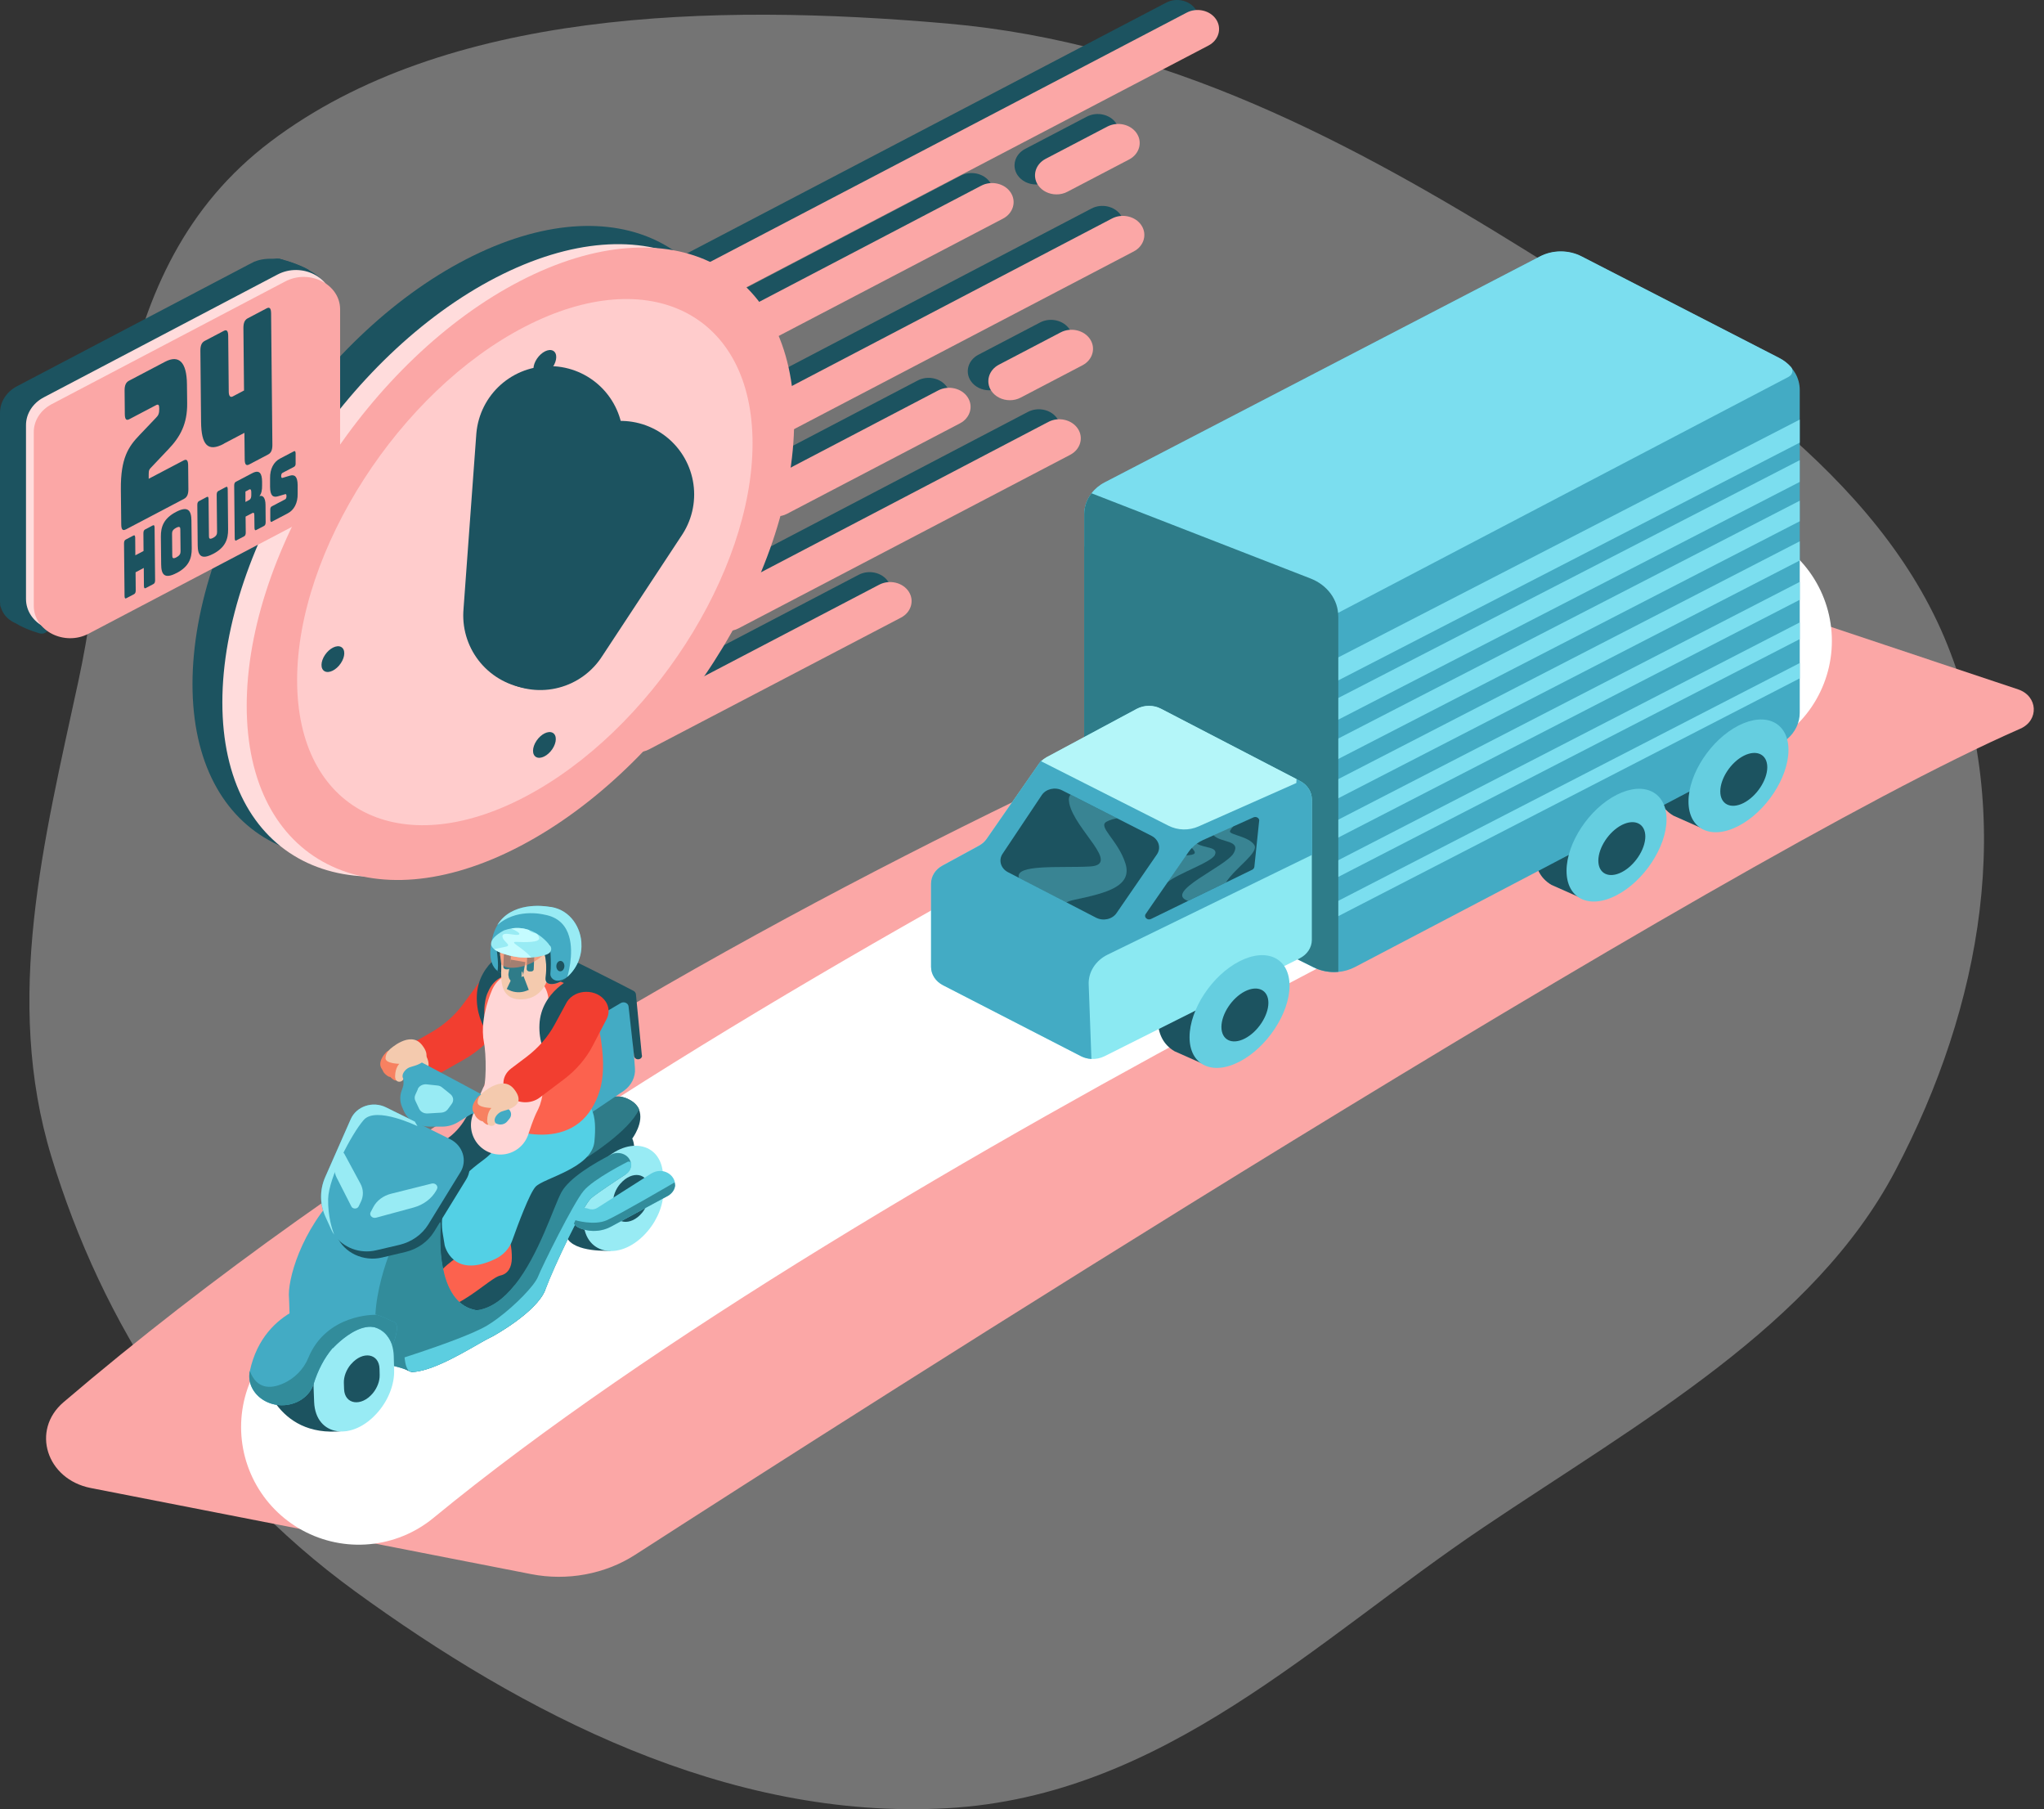 <svg width="139" height="123" viewBox="0 0 139 123" fill="none" xmlns="http://www.w3.org/2000/svg">
<rect x="0" y="0" width="139" height="123" fill="#333333" stroke="none"/>
<path fill-rule="evenodd" clip-rule="evenodd" d="M64.436 1.601C79.278 2.902 91.965 9.694 103.911 17.119C115.685 24.437 127.811 32.286 132.443 43.873C137.091 55.496 134.796 68.369 128.889 79.592C123.353 90.11 111.626 96.615 100.88 103.841C89.438 111.535 79.127 122.096 64.436 122.932C49.436 123.786 35.481 116.427 24.17 108.206C13.583 100.512 6.941 89.968 3.497 78.644C0.232 67.908 2.983 57.174 5.337 46.275C8.112 33.42 6.766 18.419 18.399 9.625C30.282 0.642 48.451 0.2 64.436 1.601Z" fill="white" fill-opacity="0.32"/>
<path d="M108.536 37.681C102.124 39.935 44.984 60.615 4.323 95.328C2.095 97.229 3.155 100.573 6.174 101.165L36.127 107.02C38.578 107.498 41.143 107.02 43.175 105.716C57.585 96.43 116.829 58.521 137.387 49.542C138.68 48.978 138.587 47.32 137.243 46.87L109.715 37.681C109.332 37.552 108.913 37.557 108.536 37.69V37.681Z" fill="#FBA7A6"/>
<path d="M47.147 19.807C46.645 19.807 46.159 19.577 45.885 19.168C45.477 18.553 45.709 17.754 46.402 17.391L79.308 0.179C80 -0.184 80.9 0.023 81.308 0.638C81.717 1.254 81.484 2.053 80.791 2.415L47.886 19.623C47.653 19.747 47.4 19.802 47.147 19.802V19.807Z" fill="#1C5360"/>
<path d="M49.489 23.035C48.987 23.035 48.501 22.805 48.227 22.397C47.818 21.781 48.051 20.982 48.744 20.619L65.331 11.945C66.024 11.582 66.924 11.788 67.332 12.404C67.74 13.019 67.508 13.818 66.815 14.181L50.228 22.856C49.995 22.98 49.742 23.035 49.489 23.035Z" fill="#1C5360"/>
<path d="M70.455 12.541C69.954 12.541 69.468 12.312 69.194 11.903C68.785 11.287 69.018 10.488 69.711 10.126L73.909 7.93C74.602 7.568 75.502 7.774 75.91 8.39C76.319 9.005 76.086 9.804 75.393 10.167L71.195 12.362C70.962 12.486 70.709 12.541 70.455 12.541Z" fill="#1C5360"/>
<path d="M67.276 26.535C66.774 26.535 66.288 26.305 66.014 25.896C65.606 25.281 65.838 24.482 66.531 24.119L70.73 21.924C71.422 21.561 72.322 21.768 72.731 22.383C73.139 22.999 72.906 23.798 72.213 24.16L68.015 26.356C67.782 26.48 67.529 26.535 67.276 26.535Z" fill="#1C5360"/>
<path d="M51.651 28.789C51.149 28.789 50.663 28.56 50.389 28.151C49.98 27.536 50.213 26.736 50.906 26.374L74.225 14.177C74.918 13.814 75.818 14.02 76.226 14.636C76.635 15.251 76.402 16.05 75.709 16.413L52.39 28.61C52.157 28.734 51.904 28.789 51.651 28.789Z" fill="#1C5360"/>
<path d="M51.395 34.433C50.893 34.433 50.407 34.203 50.133 33.794C49.725 33.179 49.957 32.38 50.65 32.017L62.408 25.868C63.101 25.505 64.001 25.712 64.409 26.327C64.817 26.942 64.585 27.742 63.892 28.104L52.134 34.254C51.901 34.377 51.648 34.433 51.395 34.433Z" fill="#1C5360"/>
<path d="M48.094 42.217C47.592 42.217 47.106 41.987 46.832 41.579C46.424 40.963 46.657 40.164 47.349 39.801L69.903 28.004C70.596 27.641 71.496 27.848 71.904 28.463C72.313 29.078 72.08 29.877 71.387 30.24L48.833 42.038C48.601 42.162 48.347 42.217 48.094 42.217Z" fill="#1C5360"/>
<path d="M41.996 50.456C41.495 50.456 41.009 50.227 40.735 49.818C40.326 49.203 40.559 48.403 41.252 48.041L58.397 39.076C59.09 38.714 59.99 38.92 60.398 39.536C60.807 40.151 60.574 40.95 59.881 41.313L42.736 50.277C42.503 50.401 42.25 50.456 41.996 50.456Z" fill="#1C5360"/>
<path opacity="0.4" d="M66.498 65.96C66.793 66.116 67.005 66.217 67.067 66.249C66.994 66.217 66.757 66.112 66.498 65.96Z" fill="#65CEE0"/>
<path d="M48.712 33.431C49.02 32.974 49.03 32.476 48.733 32.318C48.437 32.16 47.947 32.403 47.639 32.859C47.33 33.316 47.32 33.815 47.617 33.972C47.913 34.13 48.403 33.888 48.712 33.431Z" fill="#1C5360"/>
<path d="M48.539 20.482C48.038 20.482 47.552 20.252 47.278 19.843C46.869 19.228 47.102 18.429 47.795 18.066L80.7 0.859C81.393 0.496 82.293 0.702 82.701 1.318C83.109 1.933 82.877 2.732 82.184 3.095L49.279 20.303C49.046 20.427 48.793 20.482 48.539 20.482Z" fill="#FBA7A6"/>
<path d="M50.885 23.715C50.383 23.715 49.897 23.485 49.623 23.076C49.215 22.461 49.447 21.662 50.14 21.299L66.728 12.624C67.42 12.261 68.32 12.468 68.728 13.084C69.137 13.699 68.904 14.498 68.212 14.861L51.624 23.536C51.392 23.66 51.138 23.715 50.885 23.715Z" fill="#FBA7A6"/>
<path d="M71.848 13.216C71.346 13.216 70.86 12.987 70.586 12.578C70.178 11.963 70.41 11.164 71.103 10.801L75.302 8.606C75.995 8.243 76.894 8.45 77.303 9.065C77.711 9.68 77.479 10.479 76.786 10.842L72.587 13.037C72.355 13.161 72.101 13.216 71.848 13.216Z" fill="#FBA7A6"/>
<path d="M68.674 27.209C68.172 27.209 67.686 26.98 67.412 26.571C67.004 25.955 67.237 25.156 67.93 24.794L72.128 22.598C72.821 22.236 73.721 22.442 74.129 23.058C74.537 23.673 74.305 24.472 73.612 24.835L69.413 27.03C69.181 27.154 68.927 27.209 68.674 27.209Z" fill="#FBA7A6"/>
<path d="M53.043 29.469C52.542 29.469 52.056 29.239 51.782 28.831C51.373 28.215 51.606 27.416 52.299 27.053L75.618 14.856C76.311 14.493 77.21 14.7 77.619 15.315C78.027 15.931 77.795 16.73 77.102 17.093L53.782 29.29C53.55 29.414 53.297 29.469 53.043 29.469Z" fill="#FBA7A6"/>
<path d="M52.787 35.108C52.286 35.108 51.8 34.879 51.526 34.47C51.117 33.855 51.35 33.056 52.043 32.693L63.801 26.544C64.493 26.181 65.393 26.387 65.802 27.003C66.21 27.618 65.977 28.417 65.284 28.78L53.527 34.929C53.294 35.053 53.041 35.108 52.787 35.108Z" fill="#FBA7A6"/>
<path d="M49.486 42.897C48.985 42.897 48.499 42.667 48.225 42.258C47.816 41.643 48.049 40.844 48.742 40.481L71.296 28.683C71.989 28.32 72.888 28.527 73.297 29.143C73.705 29.758 73.473 30.557 72.78 30.92L50.226 42.718C49.993 42.842 49.74 42.897 49.486 42.897Z" fill="#FBA7A6"/>
<path d="M43.389 51.131C42.887 51.131 42.401 50.901 42.127 50.493C41.719 49.877 41.951 49.078 42.644 48.715L59.79 39.751C60.483 39.388 61.382 39.595 61.791 40.21C62.199 40.826 61.967 41.625 61.274 41.988L44.128 50.952C43.896 51.076 43.642 51.131 43.389 51.131Z" fill="#FBA7A6"/>
<path d="M116.575 43.572C116.575 43.572 55.469 71.484 24.395 97.018" stroke="white" stroke-width="16" stroke-linecap="round" stroke-linejoin="round"/>
<path d="M42.998 77.413C42.998 77.413 43.391 78.143 42.822 79.213C42.258 80.287 41.079 80.072 40.216 81.422C39.358 82.767 37.662 86.111 36.824 87.056C35.992 88.007 32.264 91.194 29.575 90.184C26.886 89.178 24.073 87.686 26.281 85.674C28.494 83.667 30.661 83.7 31.095 82.386C31.529 81.073 31.291 79.502 33.06 79.171C33.06 79.171 36.204 76.852 38.975 75.502C39.492 75.25 39.999 75.029 40.469 74.864C40.511 74.85 40.552 74.836 40.588 74.823C41.374 74.561 42.046 74.464 42.507 74.634C43.029 74.832 43.313 75.112 43.447 75.419C43.83 76.301 42.992 77.413 42.992 77.413H42.998Z" fill="#1C5360"/>
<path d="M43.459 75.419C42.787 76.907 39.953 78.666 39.953 78.666L38.986 75.502C39.503 75.25 40.01 75.029 40.481 74.864H40.538C40.538 74.864 40.563 74.846 40.605 74.823C41.391 74.561 42.063 74.464 42.523 74.634C43.045 74.832 43.33 75.112 43.464 75.419H43.459Z" fill="#2F7C89"/>
<path d="M42.827 67.916L43.179 72.632C43.225 73.225 42.936 73.799 42.414 74.166L39.617 76.054L37.207 68.132L42.827 67.916Z" fill="#43ABC4"/>
<path d="M43.66 71.755C43.675 71.898 43.546 72.022 43.386 72.017C43.318 72.017 43.256 71.994 43.21 71.953C43.163 71.916 43.132 71.861 43.122 71.801L43.101 71.622L42.744 68.421C42.718 68.192 42.429 68.068 42.212 68.196L41.276 68.747C41.038 68.885 40.873 69.101 40.811 69.349L40.624 70.102L40.609 70.162L40.454 70.07L39.197 69.349L38.939 69.197L37.677 68.472L37.305 68.26L37.243 68.224L36.855 67.999L36.793 67.962L35.764 67.37L35.65 67.305L35.811 67.163L35.826 67.149L36.746 66.336L36.824 66.267L37.046 66.07L37.108 66.015L37.16 65.969L38.267 64.991C38.267 64.991 38.313 65 38.37 65.023C38.52 65.083 38.825 65.225 39.213 65.413C39.518 65.56 39.875 65.739 40.247 65.923C41.374 66.483 42.641 67.135 43.075 67.36C43.173 67.411 43.236 67.498 43.246 67.599L43.649 71.755H43.66Z" fill="#1C5360"/>
<path d="M32.074 75.181C32.074 75.181 31.639 76.499 30.538 77.321C29.437 78.143 27.503 79.796 27.989 82.455L28.103 83.419C28.103 83.419 28.734 85.716 32.441 83.373C32.441 83.373 33.465 79.782 34.018 79.19C34.571 78.597 37.839 77.931 38.015 76.127C38.191 74.322 37.942 73.119 36.184 72.967C34.426 72.816 32.358 74.588 32.074 75.185V75.181Z" fill="#1C5360"/>
<path d="M28.501 83.787C28.501 83.787 27.002 84.242 26.578 84.958C26.154 85.675 26.143 86.276 26.278 86.276C26.412 86.276 26.665 87.245 28.025 86.905C29.385 86.566 30.626 85.744 31.164 85.753C31.701 85.762 31.986 85.404 31.996 84.802C32.007 84.201 31.898 83.117 31.355 83.108C30.812 83.098 29.344 82.23 28.496 83.783L28.501 83.787Z" fill="#1C5360"/>
<path d="M31.472 85.238C31.472 85.238 30.05 86.047 29.663 86.892C29.27 87.737 29.265 88.37 29.394 88.343C29.523 88.315 29.771 89.275 31.059 88.618C32.346 87.962 33.515 86.827 34.027 86.717C34.539 86.607 34.802 86.171 34.807 85.537C34.813 84.903 34.694 83.787 34.177 83.897C33.66 84.008 32.253 83.42 31.467 85.238H31.472Z" fill="#FC624E"/>
<path d="M34.475 76.669C34.475 76.669 34.041 77.987 32.94 78.809C31.838 79.631 29.636 81.28 30.122 83.939L30.241 84.664C30.241 84.664 30.758 86.979 33.663 85.601C34.222 85.339 34.636 84.889 34.827 84.356C35.235 83.213 36.021 81.105 36.425 80.678C36.978 80.086 40.246 79.42 40.422 77.615C40.597 75.81 40.349 74.607 38.591 74.455C36.833 74.304 34.765 76.076 34.48 76.674L34.475 76.669Z" fill="#53D0E5"/>
<path d="M35.16 67.149C35.341 67.539 35.294 67.985 35.035 68.338L33.821 70.024C33.236 70.832 32.455 71.525 31.54 72.044L29.725 73.073C29.043 73.459 28.128 73.298 27.673 72.706C27.207 72.104 27.399 71.287 28.091 70.891L29.281 70.212C30.165 69.707 30.915 69.05 31.488 68.274L32.548 66.841C33.252 66.014 34.725 66.184 35.16 67.144V67.149Z" fill="#F23E30"/>
<path d="M34.771 64.444C34.771 64.444 32.537 65.39 32.429 67.659C32.32 69.928 34.026 71.25 34.026 71.25C34.026 71.25 32.325 66.433 36.26 65.202L34.771 64.444Z" fill="#1C5360"/>
<path d="M33.194 67.429C33.194 67.429 32.77 68.145 33.008 69.711C33.245 71.282 33.499 72.008 33.354 72.605C33.204 73.202 32.217 75.112 32.878 75.847C33.54 76.582 38.256 78.588 40.236 75.365C41.162 73.854 41.317 72.067 40.376 68.302C40.174 67.502 39.093 67.117 38.251 66.791C36.73 66.203 34.005 65.477 33.194 67.429Z" fill="#FC624E"/>
<path d="M35.304 68.081C35.304 68.081 34.669 69.5 34.88 70.538C35.093 71.576 35.093 74.033 34.772 74.602C34.451 75.167 34.027 76.494 34.027 76.494" stroke="#FFD6D6" stroke-width="4" stroke-miterlimit="10" stroke-linecap="round"/>
<path d="M41.529 85.031C41.529 85.031 39 85.187 38.52 84.089L39.936 81.095L41.529 85.035V85.031Z" fill="#1C5360"/>
<path d="M45.091 79.934L45.117 80.889C45.143 81.821 44.75 82.864 44.057 83.686C42.309 85.77 39.776 85.408 39.678 83.056L39.642 82.115C39.6 81.151 40.019 80.067 40.748 79.222L40.758 79.208C42.527 77.165 45.024 77.582 45.091 79.934Z" fill="#98EBF4"/>
<path d="M44.119 80.788L44.13 81.215C44.14 81.628 43.964 82.092 43.659 82.46C42.883 83.387 41.751 83.227 41.71 82.18L41.694 81.762C41.679 81.33 41.86 80.848 42.185 80.471H42.191C42.977 79.557 44.088 79.741 44.119 80.788Z" fill="#1C5360"/>
<path d="M37.3 61.639L37.202 62.217L36.943 63.746L36.917 63.774L36.648 64.068L36.586 64.137H36.581L36.4 64.344L35.919 64.862L35.914 64.867L35.816 64.977L35.697 65.106L35.092 65.763L35.071 65.785L35.04 65.822L34.999 65.868L34.725 66.162L34.637 66.258C34.637 66.258 34.621 66.258 34.596 66.258H34.565C34.466 66.258 34.285 66.245 34.089 66.162C34.047 66.144 34.006 66.125 33.965 66.102C33.934 66.084 33.903 66.066 33.877 66.047C33.867 66.038 33.851 66.029 33.841 66.02C33.675 65.896 33.525 65.703 33.432 65.418C33.313 65.046 33.298 64.509 33.489 63.733C33.572 63.402 33.685 63.122 33.83 62.888C34.802 61.294 36.989 61.593 37.274 61.639C37.289 61.639 37.3 61.643 37.3 61.643V61.639Z" fill="#43ABC4"/>
<path d="M34.787 65.671C34.777 65.932 34.772 66.061 34.715 66.162C34.694 66.199 34.663 66.226 34.627 66.258C34.627 66.258 34.192 66.3 33.83 66.024C33.929 65.611 33.789 64.669 33.789 64.669C33.789 64.669 33.789 64.669 33.794 64.66C33.815 64.633 33.887 64.555 34.006 64.454C34.006 64.454 34.006 64.454 34.011 64.449C34.068 64.403 34.156 64.394 34.244 64.403C34.399 64.417 34.554 64.486 34.554 64.486C34.554 64.486 34.616 64.711 34.678 64.972C34.735 65.221 34.787 65.501 34.782 65.671H34.787Z" fill="#1C5360"/>
<path d="M37.303 66.359C37.132 67.062 36.584 67.994 35.323 67.944C34.061 67.893 34.056 66.704 34.087 65.877C34.087 65.767 34.087 65.661 34.087 65.56C34.077 65.363 34.056 65.184 34.025 65.032C33.973 64.757 34.04 64.477 34.206 64.247C34.268 64.16 34.346 64.077 34.438 64.008L35.457 63.218C35.457 63.218 35.86 63.705 36.962 64.339C38.063 64.972 37.474 65.657 37.303 66.359Z" fill="#F4CAAE"/>
<path d="M35.232 65.326L35.072 66.254C35.061 66.323 35.118 66.387 35.201 66.387L35.465 66.396" stroke="#2F7C89" stroke-miterlimit="10"/>
<path d="M34.674 66.787L34.839 66.865C35.077 66.98 35.367 66.989 35.61 66.897L35.78 66.832" stroke="#2F7C89" stroke-miterlimit="10"/>
<path d="M39.368 65.262C39.193 65.726 38.924 66.093 38.634 66.364C38.598 66.396 38.577 66.415 38.577 66.415C38.562 66.428 38.552 66.438 38.536 66.451L38.495 66.484C38.34 66.608 38.184 66.704 38.035 66.773C38.014 66.782 37.993 66.791 37.972 66.8C37.905 66.828 37.838 66.851 37.776 66.865C37.761 66.869 37.745 66.874 37.729 66.874C37.626 66.897 37.533 66.901 37.45 66.897C37.435 66.897 37.414 66.897 37.398 66.888H37.393C37.378 66.888 37.362 66.883 37.347 66.879C37.331 66.874 37.316 66.869 37.3 66.865C37.29 66.86 37.274 66.856 37.264 66.846C37.233 66.833 37.207 66.81 37.187 66.787C37.176 66.778 37.171 66.764 37.161 66.754C37.156 66.745 37.145 66.732 37.14 66.722C37.14 66.722 37.14 66.722 37.14 66.718C37.14 66.709 37.135 66.704 37.13 66.695C37.13 66.69 37.124 66.681 37.124 66.677C37.124 66.667 37.119 66.653 37.114 66.64C37.114 66.63 37.114 66.621 37.114 66.612C37.114 66.603 37.114 66.594 37.114 66.585C37.114 66.571 37.114 66.557 37.114 66.543C37.114 66.52 37.114 66.502 37.114 66.479C37.114 66.447 37.119 66.419 37.124 66.387C37.124 66.36 37.13 66.332 37.13 66.305C37.13 66.272 37.135 66.24 37.135 66.208C37.135 66.18 37.135 66.148 37.14 66.121C37.14 66.066 37.145 66.011 37.145 65.956C37.15 65.707 37.145 65.487 37.119 65.294C37.114 65.244 37.109 65.193 37.099 65.147C37.088 65.074 37.073 65.005 37.057 64.941C37.052 64.913 37.042 64.885 37.037 64.862C37.031 64.835 37.021 64.812 37.011 64.784C37.006 64.761 36.995 64.739 36.985 64.716C36.964 64.67 36.949 64.624 36.928 64.578C36.928 64.573 36.928 64.569 36.923 64.564C36.913 64.541 36.902 64.523 36.892 64.5C36.882 64.481 36.871 64.468 36.861 64.449C36.861 64.445 36.856 64.44 36.85 64.435C36.845 64.426 36.84 64.417 36.835 64.408C36.825 64.389 36.814 64.376 36.799 64.357C36.773 64.321 36.742 64.288 36.716 64.256C36.7 64.243 36.685 64.229 36.669 64.215C36.654 64.201 36.639 64.187 36.623 64.178C36.613 64.169 36.597 64.16 36.587 64.151C36.587 64.151 36.582 64.151 36.576 64.146C36.571 64.146 36.566 64.137 36.556 64.137C36.473 64.091 36.395 64.073 36.318 64.073C36.287 64.073 36.261 64.073 36.235 64.082C36.116 64.109 35.992 64.091 35.868 64.05C35.558 63.944 35.279 63.691 35.279 63.691C35.279 63.691 35.273 63.641 35.273 63.554C35.273 63.512 35.273 63.466 35.273 63.416C35.273 63.393 35.273 63.375 35.273 63.352C35.279 63.278 35.289 63.196 35.299 63.104C35.351 62.787 35.48 62.401 35.775 62.102C36.033 61.841 36.426 61.648 37.016 61.639C37.099 61.639 37.181 61.639 37.259 61.643C38.588 61.74 39.431 62.846 39.529 64.05C39.56 64.458 39.508 64.876 39.358 65.267L39.368 65.262Z" fill="#43ABC4"/>
<path d="M38.381 65.689C38.386 65.494 38.269 65.333 38.117 65.329C37.966 65.326 37.839 65.481 37.833 65.676C37.827 65.871 37.945 66.033 38.096 66.036C38.248 66.04 38.375 65.884 38.381 65.689Z" fill="#1C5360"/>
<path d="M38.576 66.415C38.178 66.764 37.744 66.924 37.449 66.897C37.217 66.874 37.077 66.736 37.103 66.474C37.268 65.041 36.917 64.339 36.555 64.137C36.767 63.981 36.932 63.875 36.932 63.875L37.392 64.252C37.392 64.252 37.516 65.363 37.428 66.185C37.398 66.47 37.682 66.718 38.013 66.672C38.173 66.649 38.364 66.575 38.576 66.424V66.415Z" fill="#1C5360"/>
<path d="M34.513 65.9H34.41C34.306 65.891 34.224 65.817 34.229 65.73L34.265 64.862C34.265 64.775 34.358 64.71 34.461 64.715H34.565C34.668 64.724 34.751 64.798 34.746 64.885L34.71 65.753C34.71 65.84 34.617 65.904 34.513 65.9Z" fill="#2F7C89"/>
<path d="M36.099 66.047H35.996C35.892 66.038 35.809 65.965 35.815 65.877L35.851 65.01C35.851 64.922 35.944 64.858 36.047 64.862H36.151C36.254 64.872 36.337 64.945 36.332 65.032L36.295 65.9C36.295 65.988 36.203 66.052 36.099 66.047Z" fill="#2F7C89"/>
<g style="mix-blend-mode:multiply" opacity="0.58">
<path d="M37.174 64.701C37.174 64.701 36.305 65.73 34.919 65.794C34.506 65.812 34.247 65.712 34.087 65.564C34.077 65.367 34.056 65.188 34.025 65.036C33.973 64.761 34.04 64.481 34.206 64.251C35.25 63.604 37.179 64.71 37.179 64.71L37.174 64.701Z" fill="#F78161"/>
</g>
<path d="M37.232 64.872C36.942 64.987 36.56 65.074 36.12 65.101C35.515 65.138 34.802 65.06 34.057 64.775C33.855 64.697 33.706 64.615 33.602 64.527C32.883 63.94 34.279 63.251 34.279 63.251C34.45 63.191 34.621 63.15 34.776 63.122C35.221 63.049 35.619 63.104 35.97 63.223C36.648 63.457 37.134 63.944 37.403 64.284C37.563 64.486 37.485 64.766 37.227 64.867L37.232 64.872Z" fill="#98EBF4"/>
<path d="M36.058 65.014C36.089 65.046 36.104 65.078 36.12 65.101C35.515 65.138 34.801 65.06 34.057 64.775C33.855 64.697 33.705 64.614 33.602 64.527C33.798 64.49 34.139 64.426 34.419 64.357C34.837 64.256 34.155 63.994 34.17 63.641C34.186 63.287 35.137 63.678 35.303 63.526C35.396 63.439 35.075 63.264 34.775 63.126C35.22 63.053 35.618 63.108 35.97 63.227C35.99 63.278 36.032 63.324 36.12 63.365C36.394 63.494 36.533 63.384 36.657 63.742C36.782 64.1 35.675 64.059 35.122 64.036C34.569 64.013 35.52 64.408 36.052 65.019L36.058 65.014Z" fill="#C5FCFF"/>
<path d="M28.762 71.397C28.762 71.397 29.553 72.494 28.866 72.843C28.369 73.096 27.909 73.307 27.78 72.944C27.692 72.687 28.193 72.591 28.333 72.471C28.473 72.352 27.682 71.259 28.762 71.397Z" fill="#F4CAAE"/>
<path d="M27.301 71.512C28.744 72.247 33.005 74.538 34.489 75.337C34.768 75.489 34.84 75.82 34.649 76.054L34.489 76.246C34.318 76.453 33.997 76.513 33.749 76.384L32.57 75.764C32.384 75.668 32.146 75.672 31.97 75.783L31.138 76.297C30.823 76.49 30.44 76.596 30.057 76.596H29.204C28.423 76.586 27.731 76.159 27.451 75.512L27.343 75.259C27.193 74.915 27.183 74.534 27.301 74.18L27.384 73.946C27.524 73.546 27.415 73.11 27.105 72.793L26.598 72.279C26.438 72.118 26.412 71.879 26.541 71.695C26.697 71.466 27.032 71.388 27.296 71.521L27.301 71.512Z" fill="#43ABC4"/>
<path d="M26.221 71.581C26.221 71.581 25.528 72.293 26.061 72.78C26.593 73.271 26.469 72.665 26.469 72.665L26.759 71.829L26.898 71.59C26.898 71.59 26.5 71.223 26.221 71.581Z" fill="#F78161"/>
<path d="M26.356 71.824C26.356 71.824 25.663 72.536 26.195 73.022C26.728 73.509 26.604 72.908 26.604 72.908L26.893 72.072L27.033 71.833C27.033 71.833 26.635 71.466 26.356 71.824Z" fill="#F78161"/>
<path d="M26.754 72.072C26.754 72.072 26.061 72.784 26.594 73.271C27.126 73.758 27.002 73.156 27.002 73.156L27.292 72.32L27.431 72.082C27.431 72.082 27.033 71.714 26.754 72.072Z" fill="#F78161"/>
<path d="M26.501 71.347C26.501 71.347 27.882 70.047 28.678 71.02C29.671 72.242 28.104 72.453 27.83 72.573C27.556 72.692 27.277 73.046 27.406 73.289C27.535 73.532 26.853 73.762 26.868 73.16C26.884 72.559 27.158 72.325 27.158 72.325C27.158 72.325 26.212 72.311 26.217 71.948C26.222 71.585 26.501 71.351 26.501 71.351V71.347Z" fill="#F4CAAE"/>
<path d="M42.549 79.842C41.887 80.274 40.61 81.115 40.206 81.459C39.653 81.932 37.668 86.111 37.094 87.663C37.094 87.663 37.094 87.668 37.089 87.677C36.499 89.225 33.505 90.85 33.505 90.85L33.097 91.057L32.306 91.461C31.799 91.718 31.204 91.489 31.013 91.057C30.961 90.942 30.941 90.814 30.956 90.676L31.06 89.817C31.111 89.404 31.515 89.091 31.98 89.105C32.13 89.105 32.275 89.101 32.419 89.082C33.417 88.949 34.276 88.274 35 87.369C36.659 85.303 37.652 82.019 38.179 81.055C38.707 80.086 40.387 79.094 41.561 78.492C41.711 78.414 41.871 78.382 42.026 78.387C42.414 78.391 42.776 78.626 42.88 78.984C42.895 79.03 42.905 79.076 42.905 79.121C42.931 79.402 42.792 79.668 42.543 79.838L42.549 79.842Z" fill="#328C9B"/>
<path d="M33.961 90.133V90.147C33.93 90.441 33.743 90.707 33.454 90.859C33.34 90.918 33.216 90.987 33.087 91.056C31.748 91.809 29.669 93.104 28.185 93.27C28.133 93.274 28.076 93.279 28.025 93.283C28.004 93.283 27.973 93.279 27.927 93.26C27.89 93.247 27.844 93.224 27.787 93.196C27.565 93.086 27.198 92.971 26.748 92.861C24.948 92.415 21.779 91.947 20.719 91.281C20.605 91.208 19.835 90.156 19.762 90.05C19.68 89.931 19.674 88.402 19.654 88.255C19.53 87.102 20.429 83.63 23.17 80.925C23.464 80.636 23.93 80.54 24.338 80.687L29.302 82.469C29.4 82.505 29.493 82.556 29.571 82.611C29.819 82.794 29.969 83.075 29.948 83.373C29.86 84.912 29.912 88.663 32.404 89.081C32.554 89.109 32.709 89.118 32.88 89.118C33.294 89.118 33.656 89.32 33.837 89.619C33.924 89.77 33.971 89.945 33.95 90.129L33.961 90.133Z" fill="#43ABC4"/>
<path d="M27.932 93.266C27.109 92.953 22.44 89.583 21.05 88.706C20.936 88.632 21.536 89.789 21.463 89.688C22.016 89.339 22.115 89.353 22.42 89.224C22.968 88.995 24.441 89.739 24.441 89.739L25.713 90.06C26.499 90.258 27.109 90.813 27.306 91.516C27.513 92.255 27.782 93.11 27.926 93.266H27.932Z" fill="#1C5360"/>
<path d="M23.613 90.685C23.613 90.685 25.811 89.399 26.716 91.461C26.716 91.461 27.269 90.428 26.741 89.918C26.214 89.409 24.177 89.735 23.613 90.685Z" fill="#43ABC4"/>
<path d="M28.418 74.047L28.242 74.437C28.185 74.561 28.185 74.704 28.242 74.828L28.506 75.388C28.604 75.59 28.831 75.714 29.079 75.7L30.005 75.645C30.186 75.636 30.357 75.549 30.455 75.411L30.724 75.043C30.879 74.832 30.837 74.552 30.625 74.382L30.062 73.927C29.974 73.854 29.86 73.808 29.741 73.799L29.017 73.721C28.754 73.693 28.506 73.826 28.407 74.042L28.418 74.047Z" fill="#98EBF4"/>
<path d="M45.91 80.582C45.895 80.821 45.766 81.069 45.481 81.266C45.46 81.28 45.44 81.294 45.419 81.303L42.87 82.68L41.598 83.369L41.479 83.429C41.009 83.668 40.44 83.746 39.907 83.64C39.716 83.603 39.509 83.539 39.339 83.457C39.199 83.383 39.095 83.291 39.028 83.19C38.671 82.671 39.245 81.909 40.031 82.18C40.238 82.258 40.476 82.221 40.652 82.097C41.422 81.606 43.49 80.288 44.287 79.783C45.114 79.296 45.946 79.916 45.905 80.573L45.91 80.582Z" fill="#5CCEE0"/>
<path d="M39.027 66.433C39.027 66.433 36.793 67.379 36.685 69.647C36.576 71.916 38.282 73.239 38.282 73.239C38.282 73.239 36.581 68.421 40.516 67.19L39.027 66.433Z" fill="#1C5360"/>
<path d="M37.094 87.663C37.094 87.663 37.094 87.667 37.089 87.677C36.5 89.224 33.506 90.85 33.506 90.85L33.097 91.056C31.758 91.81 29.68 93.105 28.196 93.27C28.144 93.275 28.087 93.279 28.036 93.284C28.015 93.284 27.984 93.279 27.937 93.261C27.901 93.247 27.855 93.224 27.798 93.197C27.575 93.086 27.208 92.971 26.759 92.861C24.07 90.905 26.588 84.953 26.588 84.953L29.587 82.616C29.835 82.799 29.985 83.08 29.964 83.378C29.876 84.916 29.928 88.668 32.42 89.086C33.418 88.953 34.276 88.278 35 87.373L37.089 87.663H37.094Z" fill="#328C9B"/>
<path d="M41.192 68.095C41.43 68.462 41.451 68.908 41.249 69.289L40.303 71.103C39.848 71.975 39.181 72.751 38.348 73.38L36.704 74.621C36.084 75.089 35.153 75.034 34.61 74.501C34.057 73.959 34.124 73.128 34.75 72.65L35.825 71.838C36.621 71.231 37.268 70.487 37.718 69.656L38.555 68.113C39.129 67.208 40.608 67.204 41.192 68.099V68.095Z" fill="#F23E30"/>
<path d="M32.49 74.588C32.49 74.588 31.798 75.3 32.33 75.787C32.863 76.274 32.739 75.672 32.739 75.672L33.028 74.837L33.168 74.598C33.168 74.598 32.77 74.23 32.49 74.588Z" fill="#F78161"/>
<path d="M32.621 74.832C32.621 74.832 31.928 75.544 32.461 76.031C32.994 76.517 32.87 75.916 32.87 75.916L33.159 75.08L33.299 74.841C33.299 74.841 32.901 74.474 32.621 74.832Z" fill="#F78161"/>
<path d="M33.024 75.08C33.024 75.08 32.331 75.791 32.863 76.278C33.396 76.765 33.272 76.163 33.272 76.163L33.561 75.328L33.701 75.089C33.701 75.089 33.303 74.722 33.024 75.08Z" fill="#F78161"/>
<path d="M32.763 74.35C32.763 74.35 34.144 73.05 34.94 74.023C35.932 75.245 34.366 75.456 34.092 75.576C33.818 75.695 33.538 76.049 33.668 76.292C33.797 76.535 33.114 76.765 33.13 76.163C33.145 75.562 33.42 75.328 33.42 75.328C33.42 75.328 32.473 75.314 32.478 74.951C32.484 74.588 32.763 74.354 32.763 74.354V74.35Z" fill="#F4CAAE"/>
<path d="M17.736 93.114C17.736 93.114 18.475 97.523 22.87 97.325C27.27 97.128 20.833 93.89 20.833 93.89L17.73 93.114H17.736Z" fill="#1C5360"/>
<path d="M23.218 97.297C23.218 97.297 20.69 97.454 20.209 96.356L21.626 93.362L23.218 97.302V97.297Z" fill="#1C5360"/>
<path d="M26.777 92.2L26.803 93.155C26.828 94.088 26.436 95.13 25.743 95.952C23.995 98.037 21.462 97.674 21.363 95.323L21.327 94.382C21.286 93.417 21.704 92.333 22.433 91.488L22.444 91.475C24.212 89.431 26.71 89.849 26.777 92.2Z" fill="#98EBF4"/>
<path d="M25.809 93.055L25.819 93.482C25.829 93.895 25.654 94.359 25.349 94.726C24.573 95.654 23.441 95.493 23.399 94.446L23.384 94.028C23.368 93.597 23.549 93.114 23.875 92.738H23.88C24.666 91.824 25.778 92.008 25.809 93.055Z" fill="#1C5360"/>
<path d="M26.649 75.774L31.003 77.927C31.877 78.359 32.197 79.383 31.706 80.182L29.524 83.732C29.1 84.425 28.392 84.921 27.565 85.119L25.972 85.496C24.721 85.79 23.418 85.183 22.911 84.067L22.534 83.236C22.136 82.368 22.13 81.385 22.513 80.517L24.245 76.586C24.633 75.705 25.745 75.333 26.649 75.778V75.774Z" fill="#1C5360"/>
<path d="M31.308 79.695L29.126 83.245C28.702 83.934 27.993 84.435 27.166 84.632L25.574 85.004C24.467 85.266 23.325 84.82 22.72 83.943C22.637 83.829 22.57 83.704 22.513 83.576L22.135 82.745C21.737 81.877 21.732 80.894 22.115 80.026L23.847 76.095C24.235 75.213 25.346 74.841 26.251 75.291L28.205 76.256L30.605 77.445C31.478 77.877 31.799 78.901 31.308 79.7V79.695Z" fill="#43ABC4"/>
<path d="M28.385 76.563C28.385 76.563 25.567 75.19 24.735 76.141C23.902 77.091 22.346 80.072 22.315 81.514C22.289 82.703 22.61 83.644 22.723 83.938C22.641 83.824 22.573 83.7 22.517 83.571L22.139 82.74C21.741 81.872 21.736 80.889 22.119 80.021L23.851 76.09C24.238 75.208 25.35 74.836 26.255 75.287L28.209 76.251C28.313 76.435 28.39 76.563 28.39 76.563H28.385Z" fill="#98EBF4"/>
<path d="M28.132 82.093C28.799 81.909 29.358 81.491 29.668 80.936L29.709 80.857C29.834 80.646 29.611 80.403 29.353 80.467L26.586 81.16C26.059 81.294 25.619 81.624 25.387 82.065L25.206 82.41C25.092 82.625 25.32 82.855 25.578 82.786L28.132 82.093Z" fill="#98EBF4"/>
<path d="M22.915 80.109C22.662 79.608 22.646 79.039 22.884 78.529L22.915 78.46C23.003 78.263 23.313 78.249 23.416 78.442L24.513 80.476C24.725 80.866 24.73 81.316 24.538 81.711L24.389 82.019C24.296 82.212 23.985 82.212 23.892 82.019L22.92 80.109H22.915Z" fill="#98EBF4"/>
<path d="M42.548 79.842C41.886 80.274 40.609 81.114 40.205 81.459C39.652 81.932 37.667 86.111 37.093 87.663C36.519 89.215 33.504 90.85 33.504 90.85L33.096 91.057C31.757 91.81 29.678 93.105 28.194 93.27C28.065 93.27 27.977 93.266 27.941 93.261C27.889 93.261 27.843 93.234 27.801 93.197C27.558 92.976 27.512 92.283 27.512 92.283C27.512 92.283 29.363 91.695 31.017 91.061C31.865 90.735 32.656 90.4 33.122 90.12C33.36 89.978 33.608 89.808 33.861 89.619C35.071 88.719 36.343 87.401 36.581 86.809C36.865 86.092 38.99 81.794 39.688 80.963C40.381 80.132 42.713 78.97 42.713 78.97L42.899 78.988C42.915 79.034 42.925 79.08 42.925 79.126C42.951 79.406 42.811 79.672 42.558 79.838L42.548 79.842Z" fill="#5CCEE0"/>
<path d="M26.71 91.461C25.464 88.517 22.636 91.663 22.636 91.663C22.636 91.653 22.636 91.64 22.636 91.63C22.036 92.333 21.607 93.192 21.333 94.074C21.049 94.983 20.128 95.538 19.172 95.538C18.748 95.538 18.313 95.428 17.921 95.189C17.202 94.749 16.824 93.973 16.99 93.21C17.962 88.714 22.295 88.374 22.295 88.374L24.958 89.233C25.18 89.261 25.402 89.316 25.609 89.385C25.909 89.481 26.183 89.601 26.395 89.702C26.566 89.78 26.7 89.844 26.778 89.867C26.834 89.885 26.881 89.918 26.912 89.963C27.176 90.326 26.7 91.461 26.7 91.461H26.71Z" fill="#43ABC4"/>
<path d="M26.71 91.461C25.464 88.517 22.636 91.663 22.636 91.663C22.636 91.654 22.636 91.64 22.636 91.631C22.036 92.333 21.607 93.192 21.333 94.074C21.049 94.983 20.128 95.539 19.172 95.539C18.748 95.539 18.313 95.428 17.921 95.19C17.202 94.749 16.824 93.973 16.99 93.21C17.465 94.46 18.401 94.423 19.213 94.078C20.025 93.734 20.651 93.086 20.961 92.329C22.197 89.311 25.506 89.39 25.506 89.39L25.609 89.38C25.909 89.477 26.183 89.596 26.395 89.697C26.566 89.775 26.7 89.84 26.778 89.863C26.834 89.881 26.881 89.913 26.912 89.959C27.176 90.322 26.7 91.456 26.7 91.456L26.71 91.461Z" fill="#328C9B"/>
<path d="M39.37 65.261C39.194 65.725 38.926 66.093 38.636 66.364C38.6 66.396 38.579 66.414 38.579 66.414C38.579 66.414 39.065 64.885 38.698 63.654C38.507 63.002 38.072 62.433 37.199 62.221C37.137 62.208 37.069 62.194 37.002 62.18C37.002 62.18 36.475 62.042 35.777 62.097C35.177 62.143 34.453 62.336 33.822 62.887C34.794 61.294 36.981 61.592 37.266 61.638C38.595 61.734 39.438 62.841 39.536 64.044C39.567 64.453 39.515 64.871 39.365 65.261H39.37Z" fill="#98EBF4"/>
<path d="M45.909 80.582C45.894 80.82 45.765 81.068 45.48 81.266C45.459 81.28 45.439 81.293 45.418 81.302L42.869 82.68L41.597 83.369L41.478 83.429C41.008 83.668 40.439 83.746 39.906 83.64C39.715 83.603 39.508 83.539 39.338 83.456C39.198 83.383 39.095 83.291 39.027 83.19L39.131 82.96C39.131 82.96 40.408 83.337 41.261 82.96C42.114 82.584 45.873 80.389 45.873 80.389L45.909 80.572V80.582Z" fill="#328C9B"/>
<path d="M119.457 49.762C119.463 47.893 117.937 47.135 116.066 48.086C114.194 49.036 112.663 51.356 112.658 53.243C112.658 54.263 113.036 55.002 113.796 55.452L115.833 56.357L116.091 55.232L115.91 54.988C115.957 54.965 115.998 54.947 116.045 54.924C117.917 53.959 119.447 51.636 119.452 49.767L119.457 49.762Z" fill="#1C5360"/>
<path d="M111.164 54.469C111.17 52.6 109.644 51.842 107.773 52.792C105.901 53.743 104.37 56.062 104.365 57.95C104.365 58.969 104.743 59.709 105.503 60.159L107.54 61.063L107.798 59.938L107.617 59.695C107.664 59.672 107.705 59.653 107.752 59.63C109.624 58.666 111.154 56.342 111.159 54.473L111.164 54.469Z" fill="#1C5360"/>
<path d="M122.39 26.497V48.453C122.39 49.142 122.075 49.79 121.527 50.254C121.372 50.387 121.196 50.506 121.005 50.607L119.717 51.282L119.014 51.65L117.416 52.486L114.878 53.817L113.146 54.727L113.058 54.773L110.896 55.907L109.635 56.573L106.677 58.125L104.614 59.209L92.148 65.744C91.791 65.932 91.403 66.042 91.01 66.079C90.442 66.134 89.857 66.028 89.346 65.776L75.173 58.731C74.284 58.29 73.731 57.455 73.731 56.55V34.966C73.731 34.452 73.906 33.96 74.227 33.547C74.454 33.248 74.759 32.991 75.126 32.803L104.718 17.446C105.591 16.991 106.672 16.991 107.546 17.442L120.984 24.344C121.299 24.505 121.568 24.716 121.786 24.959C121.904 25.092 122.008 25.235 122.096 25.391C122.287 25.731 122.39 26.116 122.39 26.507V26.497Z" fill="#43ABC4"/>
<path d="M109.939 54.037C108.067 54.988 106.536 57.307 106.531 59.194C106.526 61.082 108.051 61.84 109.923 60.87C111.795 59.906 113.325 57.582 113.331 55.713C113.336 53.844 111.81 53.087 109.939 54.037Z" fill="#65CEE0"/>
<path d="M110.296 56.085C109.417 56.531 108.699 57.619 108.693 58.505C108.688 59.392 109.407 59.745 110.286 59.295C111.165 58.845 111.884 57.752 111.889 56.875C111.889 55.998 111.175 55.644 110.296 56.085Z" fill="#1C5360"/>
<path d="M118.232 49.325C116.36 50.276 114.829 52.595 114.824 54.482C114.819 56.37 116.344 57.128 118.216 56.159C120.088 55.194 121.618 52.87 121.623 51.001C121.629 49.132 120.103 48.375 118.232 49.325Z" fill="#65CEE0"/>
<path d="M118.589 51.378C117.71 51.823 116.992 52.912 116.986 53.798C116.981 54.684 117.7 55.038 118.579 54.588C119.458 54.133 120.177 53.045 120.182 52.168C120.187 51.291 119.468 50.937 118.589 51.378Z" fill="#1C5360"/>
<path d="M122.388 28.527V30.093L88.976 47.305L88.211 46.134L122.388 28.527Z" fill="#7BDEEF"/>
<path d="M122.387 31.287V32.765L89.265 49.826L88.541 48.724L122.387 31.287Z" fill="#7BDEEF"/>
<path d="M122.389 34.042V35.439L89.55 52.352L88.873 51.31L122.389 34.042Z" fill="#7BDEEF"/>
<path d="M122.389 36.802V38.106L89.84 54.873L89.199 53.9L122.389 36.802Z" fill="#7BDEEF"/>
<path d="M122.388 39.562V40.779L90.124 57.399L89.529 56.489L122.388 39.562Z" fill="#7BDEEF"/>
<path d="M122.387 42.318V43.452L90.413 59.925L89.859 59.075L122.387 42.318Z" fill="#7BDEEF"/>
<path d="M122.388 45.078V46.12L90.698 62.446L90.191 61.665L122.388 45.078Z" fill="#7BDEEF"/>
<path d="M121.641 25.615L87.201 43.654C87.045 43.737 86.854 43.737 86.694 43.659L74 37.408C73.84 37.331 73.736 37.174 73.736 37.014V34.952C73.736 34.437 73.912 33.946 74.233 33.533C74.46 33.234 74.765 32.977 75.132 32.789L104.723 17.432C105.597 16.977 106.678 16.977 107.552 17.427L120.99 24.33C121.305 24.49 121.574 24.702 121.791 24.945C121.978 25.156 121.905 25.473 121.641 25.611V25.615Z" fill="#7BDEEF"/>
<path d="M91.01 41.895V66.069C90.442 66.124 89.857 66.019 89.346 65.766L75.173 58.721C74.284 58.281 73.731 57.445 73.731 56.54V34.956C73.731 34.442 73.906 33.95 74.227 33.537L89.118 39.328C90.266 39.773 91.005 40.779 91.005 41.895H91.01Z" fill="#2E7C89"/>
<path d="M85.534 65.78C85.539 63.911 84.013 63.153 82.142 64.104C80.27 65.055 78.74 67.374 78.734 69.261C78.734 70.281 79.112 71.02 79.872 71.47L81.909 72.375L82.168 71.25L81.987 71.006C82.033 70.983 82.075 70.965 82.121 70.942C83.993 69.978 85.523 67.654 85.528 65.785L85.534 65.78Z" fill="#1C5360"/>
<path d="M89.21 54.336V63.902C89.21 64.421 88.895 64.894 88.388 65.151L75.11 71.81C74.836 71.948 74.526 72.007 74.221 71.994C73.973 71.98 73.73 71.92 73.507 71.805L64.123 66.979C63.627 66.722 63.316 66.249 63.316 65.739V60.072C63.316 59.571 63.611 59.108 64.087 58.85L66.574 57.496C66.791 57.376 66.972 57.22 67.101 57.027L70.628 51.962C70.679 51.893 70.731 51.824 70.793 51.764C70.902 51.659 71.026 51.567 71.165 51.489L77.298 48.201C77.804 47.93 78.435 47.925 78.947 48.192L88.187 52.986L88.409 53.101C88.409 53.101 88.425 53.11 88.435 53.114C88.916 53.376 89.21 53.84 89.21 54.341V54.336Z" fill="#8BE9F2"/>
<path d="M84.302 65.348C82.43 66.299 80.9 68.618 80.894 70.505C80.889 72.393 82.415 73.15 84.286 72.181C86.158 71.217 87.689 68.893 87.694 67.024C87.699 65.155 86.174 64.397 84.302 65.348Z" fill="#65CEE0"/>
<path d="M84.663 67.396C83.784 67.842 83.066 68.93 83.061 69.816C83.061 70.703 83.774 71.056 84.653 70.606C85.532 70.156 86.251 69.063 86.256 68.186C86.261 67.309 85.542 66.955 84.663 67.396Z" fill="#1C5360"/>
<path d="M89.21 54.336L89.231 58.116L75.322 64.903C74.5 65.307 74.004 66.088 74.035 66.924L74.221 71.994C73.973 71.98 73.73 71.92 73.507 71.805L64.123 66.979C63.627 66.722 63.316 66.249 63.316 65.739V60.072C63.316 59.572 63.611 59.108 64.087 58.851L66.574 57.496C66.791 57.376 66.972 57.22 67.101 57.027L70.808 51.687L80.591 56.311L88.187 52.982L88.409 53.096C88.409 53.096 88.425 53.106 88.435 53.11C88.916 53.372 89.21 53.836 89.21 54.336Z" fill="#43ABC4"/>
<path d="M78.674 58.088L75.928 62.079C75.639 62.501 75.024 62.639 74.538 62.391L72.521 61.349L69.284 59.677L68.545 59.296C68.054 59.043 67.888 58.478 68.178 58.047L70.841 54.06C71.125 53.633 71.746 53.486 72.231 53.734L72.811 54.028L75.97 55.636L78.307 56.825C78.808 57.082 78.974 57.652 78.674 58.088Z" fill="#1C5360"/>
<path opacity="0.4" d="M73.099 61.165C72.845 61.22 72.654 61.28 72.519 61.353L69.283 59.681C69.009 58.731 72.106 59.016 74.112 58.91C76.273 58.795 73.093 56.425 72.716 54.621C72.654 54.322 72.695 54.134 72.809 54.028L75.968 55.636C75.756 55.663 75.508 55.727 75.255 55.861C74.619 56.2 76.015 57.101 76.527 58.68C77.038 60.26 75.255 60.71 73.099 61.165Z" fill="#65CEE0"/>
<path d="M85.627 55.81L85.301 58.933C85.291 59.011 85.239 59.084 85.162 59.126L83.378 59.994L80.798 61.247L78.274 62.478C78.031 62.597 77.763 62.349 77.912 62.138L78.398 61.431L79.05 60.49L79.401 59.984L80.663 58.157L80.839 57.904C80.906 57.808 80.979 57.721 81.061 57.638C81.165 57.528 81.278 57.431 81.403 57.344C81.527 57.257 81.661 57.179 81.806 57.114L82.53 56.788L83.89 56.177L85.239 55.571C85.43 55.484 85.653 55.622 85.632 55.81H85.627Z" fill="#1C5360"/>
<path opacity="0.4" d="M83.373 59.994L80.793 61.247C80.793 61.247 80.767 61.238 80.756 61.234C79.143 60.632 83.388 58.905 83.895 58.001C84.402 57.096 83.047 57.316 82.519 56.784L83.879 56.173C83.74 56.329 83.641 56.467 83.641 56.531C83.641 56.756 84.913 56.871 85.291 57.436C85.648 57.959 84.019 58.974 83.368 59.994H83.373Z" fill="#65CEE0"/>
<path opacity="0.4" d="M82.622 58.115C82.395 58.625 80.125 59.369 79.391 59.984L80.652 58.157C81.319 58.111 81.392 58.023 81.045 57.638C81.149 57.527 81.262 57.431 81.386 57.344C81.386 57.344 81.392 57.348 81.397 57.353C81.857 57.665 82.87 57.555 82.617 58.12L82.622 58.115Z" fill="#65CEE0"/>
<path d="M88.156 53.234L81.502 56.187C80.856 56.476 80.09 56.458 79.46 56.136L70.799 51.755C70.907 51.65 71.031 51.558 71.171 51.48L77.303 48.191C77.81 47.92 78.441 47.916 78.953 48.182L88.167 52.963L88.156 53.229V53.234Z" fill="#B4F6F9"/>
<path d="M16.846 18.03L16.945 17.979C16.888 18.016 16.856 18.044 16.856 18.044L16.846 18.03Z" fill="#1C5360"/>
<path d="M21.251 19.255L20.93 19.641C20.868 19.714 20.837 19.802 20.837 19.893V31.659C20.837 32.398 20.398 33.087 19.679 33.464L3.49 41.969C3.34 42.047 3.252 42.189 3.252 42.336C3.252 42.387 3.263 42.442 3.283 42.492C3.433 42.828 3.071 43.167 2.684 43.057C1.98 42.85 1.463 42.616 1.081 42.382C0.61 42.185 0.233 41.822 0.078 41.349C0.005 41.184 0.005 41.078 0.005 41.078C0.005 41.078 0.01 41.069 0.016 41.064C0.005 41 0 40.935 0 40.867V28.063C0 27.324 0.439 26.635 1.158 26.258L16.846 18.02L16.944 17.969C16.944 17.969 16.949 17.965 16.954 17.965L17.275 17.799C17.564 17.675 18.014 17.561 18.63 17.597C18.769 17.584 18.904 17.584 19.033 17.597C19.178 17.634 19.328 17.68 19.488 17.73C19.488 17.73 19.493 17.73 19.498 17.73C19.86 17.841 20.248 17.983 20.62 18.153C20.687 18.185 20.749 18.217 20.817 18.249C20.873 18.277 20.93 18.305 20.982 18.337C21.085 18.474 21.189 18.626 21.292 18.791C21.385 18.938 21.37 19.117 21.256 19.255H21.251Z" fill="#1C5360"/>
<path d="M20.835 20.151C18.363 20.734 13.291 20.853 13.291 20.853L17.381 17.887C17.8 17.744 18.229 17.634 18.622 17.607C18.762 17.593 18.896 17.593 19.025 17.607C19.17 17.643 19.32 17.689 19.48 17.74C19.48 17.74 19.485 17.74 19.491 17.74C19.852 17.85 20.24 17.992 20.613 18.162C20.68 18.194 20.742 18.227 20.809 18.259C20.866 18.286 20.923 18.314 20.974 18.346C21.43 18.594 21.828 18.892 22.086 19.255C22.355 19.636 21.791 19.93 20.835 20.155V20.151Z" fill="#1C5360"/>
<path d="M31.704 17.625C21.466 22.906 13.09 35.911 13.09 46.515C13.09 57.119 21.466 61.413 31.704 56.044C41.941 50.68 50.318 37.679 50.318 27.154C50.318 16.628 41.941 12.339 31.704 17.625Z" fill="#1C5360"/>
<path d="M33.735 18.864C23.497 24.146 15.121 37.151 15.121 47.755C15.121 58.358 23.497 62.652 33.735 57.284C43.973 51.92 52.349 38.919 52.349 28.393C52.349 17.868 43.973 13.579 33.735 18.864Z" fill="#FFDCDC"/>
<path d="M35.391 19.094C25.154 24.375 16.777 37.381 16.777 47.984C16.777 58.588 25.154 62.882 35.391 57.513C45.629 52.15 54.005 39.149 54.005 28.623C54.005 18.097 45.629 13.808 35.391 19.094Z" fill="#FBA7A6"/>
<path d="M35.691 22.212C27.175 26.607 20.205 37.422 20.205 46.248C20.205 55.075 27.175 58.643 35.691 54.179C44.207 49.716 51.177 38.901 51.177 30.143C51.177 21.386 44.207 17.817 35.691 22.212Z" fill="#FFCCCC"/>
<path d="M36.775 40.439C36.144 40.765 35.627 41.569 35.627 42.221C35.627 42.873 36.144 43.139 36.775 42.809C37.406 42.478 37.923 41.675 37.923 41.027C37.923 40.38 37.406 40.113 36.775 40.439Z" fill="#1C5360"/>
<path d="M36.502 41.844L37.376 29.891" stroke="#1C5360" stroke-width="10" stroke-miterlimit="10" stroke-linecap="round"/>
<path d="M36.74 41.914L42.206 33.615" stroke="#1C5360" stroke-width="10" stroke-miterlimit="10" stroke-linecap="round"/>
<path d="M37.589 24.958C37.897 24.501 37.907 24.003 37.61 23.845C37.314 23.687 36.824 23.93 36.516 24.386C36.207 24.843 36.197 25.341 36.494 25.499C36.79 25.657 37.28 25.415 37.589 24.958Z" fill="#1C5360"/>
<path d="M23.174 45.096C23.483 44.64 23.493 44.142 23.196 43.984C22.9 43.826 22.41 44.068 22.101 44.525C21.793 44.982 21.783 45.48 22.079 45.638C22.376 45.796 22.866 45.553 23.174 45.096Z" fill="#1C5360"/>
<path d="M37.559 50.931C37.868 50.474 37.877 49.975 37.581 49.818C37.285 49.66 36.795 49.902 36.486 50.359C36.178 50.816 36.168 51.314 36.464 51.472C36.761 51.63 37.251 51.387 37.559 50.931Z" fill="#1C5360"/>
<path d="M1.768 28.904V40.719C1.768 42.423 3.851 43.48 5.501 42.612L21.385 34.267C22.14 33.872 22.6 33.151 22.6 32.375V20.559C22.6 18.855 20.516 17.799 18.867 18.667L2.983 27.011C2.228 27.406 1.768 28.127 1.768 28.904Z" fill="#FFDCDC"/>
<path d="M2.297 29.372V41.188C2.297 42.892 4.381 43.948 6.03 43.08L21.914 34.736C22.669 34.341 23.129 33.62 23.129 32.844V21.028C23.129 19.324 21.045 18.268 19.396 19.136L3.512 27.48C2.757 27.875 2.297 28.596 2.297 29.372Z" fill="#FBA7A6"/>
<path d="M8.594 40.669C8.511 40.715 8.475 40.669 8.47 40.532L8.434 36.945C8.434 36.807 8.47 36.724 8.553 36.683L9.07 36.412C9.152 36.366 9.189 36.412 9.194 36.55L9.204 37.753L9.762 37.459L9.752 36.256C9.752 36.118 9.788 36.036 9.871 35.994L10.388 35.723C10.471 35.677 10.507 35.723 10.512 35.861L10.548 39.448C10.548 39.585 10.512 39.668 10.429 39.709L9.912 39.98C9.83 40.026 9.793 39.98 9.788 39.843L9.778 38.612L9.22 38.906L9.23 40.136C9.23 40.274 9.194 40.357 9.111 40.398L8.594 40.669Z" fill="#1C5360"/>
<path d="M12.01 38.956C11.172 39.397 10.965 39.048 10.96 38.373L10.94 36.486C10.934 35.811 11.131 35.246 11.969 34.805C12.806 34.364 13.008 34.722 13.018 35.397L13.039 37.285C13.044 37.96 12.848 38.52 12.015 38.956H12.01ZM11.999 37.886C12.242 37.758 12.279 37.629 12.279 37.478L12.263 35.99C12.263 35.847 12.222 35.755 11.979 35.884C11.736 36.013 11.7 36.141 11.7 36.288L11.715 37.776C11.715 37.928 11.757 38.015 11.999 37.891V37.886Z" fill="#1C5360"/>
<path d="M14.488 37.657C13.661 38.093 13.449 37.744 13.444 37.069L13.418 34.328C13.418 34.19 13.454 34.107 13.537 34.066L14.059 33.79C14.142 33.744 14.178 33.79 14.183 33.928L14.209 36.454C14.209 36.605 14.25 36.693 14.488 36.569C14.726 36.444 14.762 36.311 14.762 36.164L14.736 33.639C14.736 33.501 14.768 33.423 14.855 33.377L15.362 33.111C15.445 33.065 15.481 33.111 15.486 33.248L15.512 35.99C15.517 36.665 15.321 37.225 14.488 37.661V37.657Z" fill="#1C5360"/>
<path d="M16.086 36.738C16.003 36.784 15.967 36.738 15.962 36.6L15.926 33.014C15.926 32.876 15.962 32.793 16.045 32.752L17.156 32.169C17.658 31.907 17.818 32.201 17.823 32.747V33C17.829 33.308 17.782 33.556 17.642 33.73C17.885 33.647 18.051 33.854 18.056 34.322L18.066 35.498C18.066 35.636 18.03 35.718 17.948 35.76L17.43 36.031C17.348 36.077 17.311 36.031 17.306 35.893L17.296 35.048C17.296 34.883 17.26 34.828 17.167 34.878L16.701 35.121L16.712 36.205C16.712 36.343 16.675 36.426 16.593 36.467L16.076 36.738H16.086ZM16.696 34.125L16.944 33.992C17.063 33.932 17.089 33.803 17.089 33.657V33.468C17.089 33.317 17.053 33.225 16.939 33.285L16.691 33.418V34.125H16.696Z" fill="#1C5360"/>
<path d="M18.505 35.466C18.422 35.512 18.386 35.466 18.381 35.328V34.681C18.371 34.543 18.407 34.461 18.495 34.419L19.395 33.946C19.451 33.919 19.482 33.827 19.482 33.74C19.482 33.611 19.451 33.579 19.395 33.597L18.893 33.744C18.578 33.831 18.371 33.717 18.366 33.097V32.513C18.355 31.884 18.609 31.402 19.043 31.177L19.979 30.686C20.061 30.64 20.098 30.686 20.103 30.823V31.48C20.113 31.618 20.072 31.701 19.989 31.742L19.208 32.151C19.151 32.183 19.12 32.265 19.12 32.362C19.12 32.463 19.157 32.509 19.213 32.49L19.71 32.339C20.025 32.252 20.232 32.367 20.242 32.982V33.565C20.253 34.199 19.999 34.676 19.565 34.901L18.51 35.457L18.505 35.466Z" fill="#1C5360"/>
<path d="M8.55 35.994C8.343 36.105 8.25 35.999 8.245 35.654L8.219 33.28C8.199 31.14 8.736 30.36 9.496 29.57L10.608 28.403C10.784 28.229 10.83 28.091 10.83 27.788C10.83 27.512 10.768 27.462 10.603 27.549L8.793 28.5C8.586 28.61 8.493 28.504 8.488 28.16L8.473 26.543C8.473 26.199 8.561 25.997 8.767 25.887L11.223 24.596C12.175 24.096 12.697 24.628 12.713 26.116L12.728 27.416C12.743 28.812 12.258 29.703 11.451 30.543L10.324 31.733C10.158 31.902 10.107 31.958 10.112 32.261V32.55L12.49 31.301C12.697 31.191 12.79 31.296 12.795 31.641L12.811 33.257C12.811 33.602 12.723 33.804 12.516 33.914L8.55 35.999V35.994Z" fill="#1C5360"/>
<path d="M15.214 30.176C14.134 30.745 13.689 30.254 13.674 28.679L13.627 23.834C13.627 23.489 13.715 23.287 13.922 23.177L15.214 22.498C15.421 22.387 15.514 22.493 15.519 22.837L15.556 26.622C15.556 26.911 15.659 27.039 15.819 26.957L16.595 26.548L16.553 22.296C16.553 21.951 16.641 21.749 16.848 21.639L18.131 20.964C18.337 20.854 18.43 20.959 18.436 21.303L18.523 30.249C18.523 30.594 18.436 30.796 18.229 30.901L16.946 31.577C16.74 31.687 16.646 31.581 16.641 31.237L16.621 29.427L15.214 30.167V30.176Z" fill="#1C5360"/>
<path d="M19.483 17.735C19.168 17.657 18.878 17.616 18.625 17.607C18.765 17.593 18.899 17.593 19.028 17.607C19.173 17.643 19.323 17.689 19.483 17.74V17.735Z" fill="#1C5360"/>
</svg>
